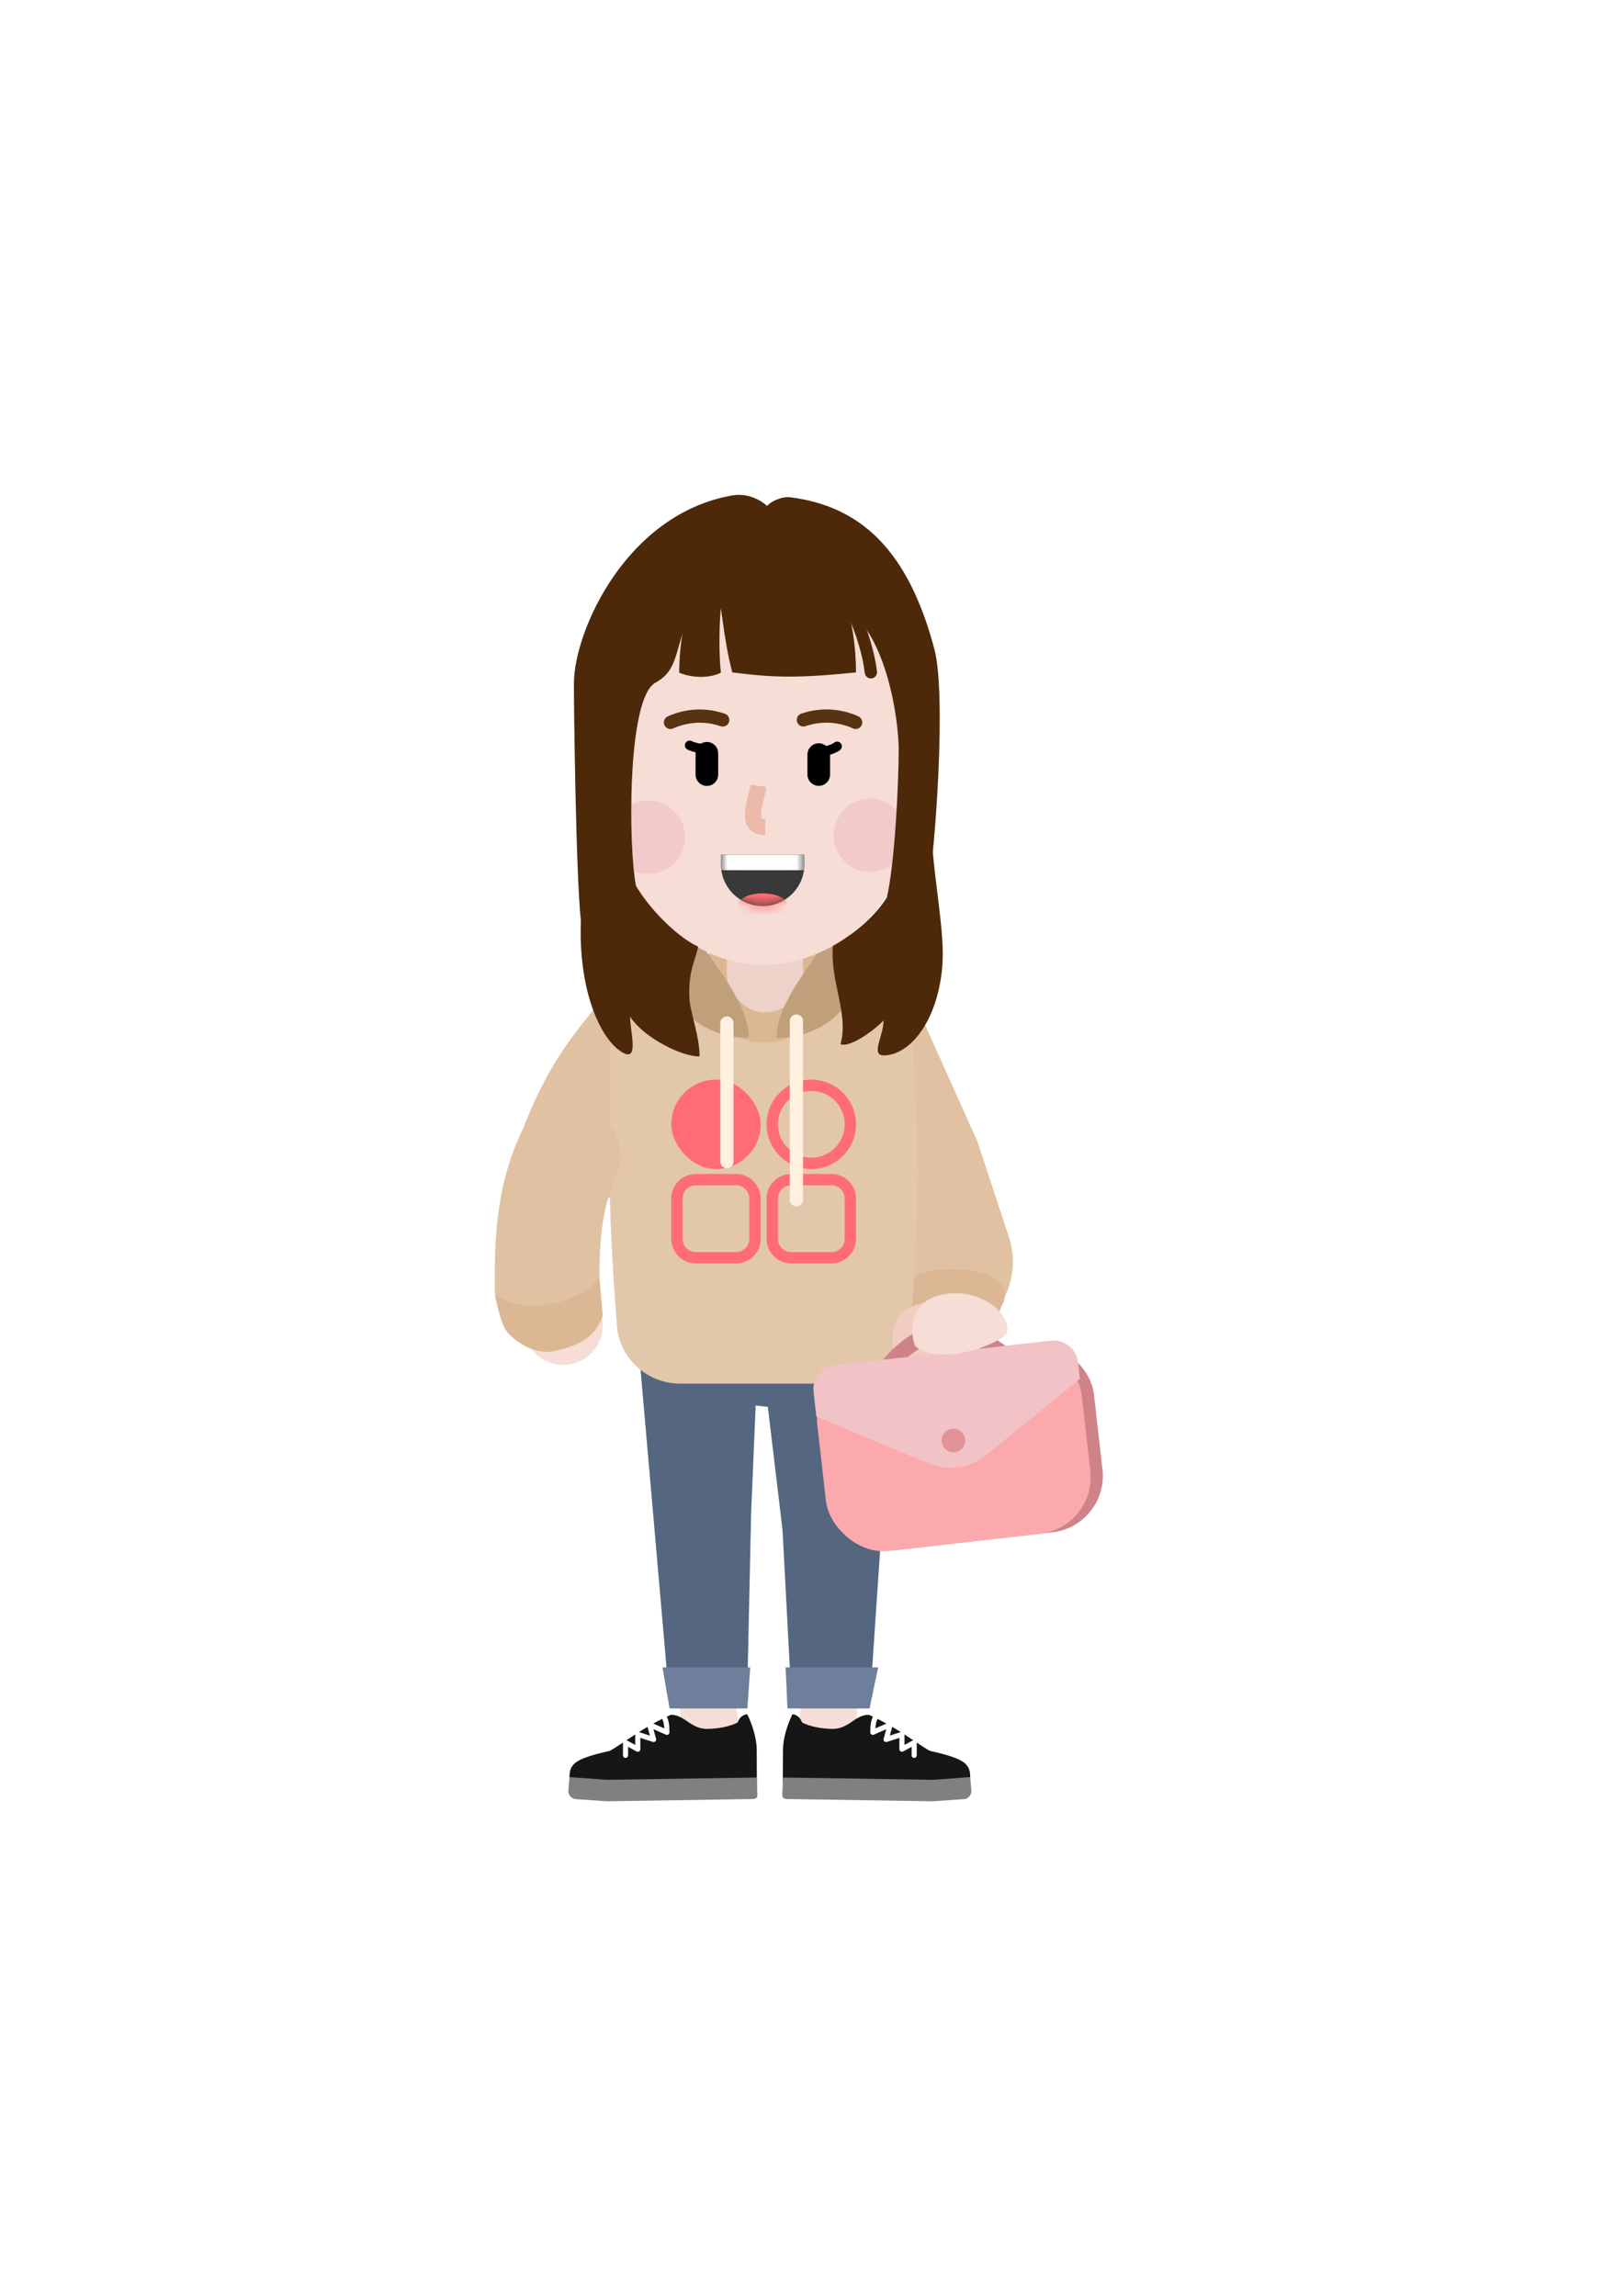 <svg width="162" height="232" viewBox="0 0 162 232" fill="none" xmlns="http://www.w3.org/2000/svg">
<g filter="url(#filter0_d_280_44284)">
<path d="M83.029 124.965C84.576 124.645 86.09 125.64 86.41 127.187C86.998 130.032 87.286 136.902 87.265 145.274L87.265 145.528C87.239 153.572 86.927 161.135 86.44 164.545C86.217 166.109 84.768 167.196 83.204 166.973C81.64 166.75 80.554 165.301 80.777 163.737C81.748 156.936 81.831 133.774 80.838 128.499L80.807 128.345C80.487 126.798 81.482 125.285 83.029 124.965Z" fill="#F6DDD6"/>
<path d="M68.901 126.728C69.221 125.181 70.734 124.186 72.281 124.506C73.813 124.823 74.803 126.31 74.512 127.84L74.503 127.887C73.478 132.846 73.553 156.486 74.534 163.355C74.757 164.919 73.67 166.368 72.106 166.591C70.542 166.815 69.093 165.728 68.87 164.164C68.388 160.788 68.078 153.325 68.047 145.35L68.046 145.109C68.019 136.599 68.306 129.603 68.901 126.728Z" fill="#F6DDD6"/>
<path d="M85.951 133.098L68.975 131.168L65.31 121.903L88.266 122.868L85.951 133.098Z" fill="#556681"/>
<path d="M76.649 124.171L90.528 123.189L88.091 159.326L79.843 158.945L79.081 144.596L76.649 124.171Z" fill="#556681"/>
<path d="M64.206 122.331L76.692 124.413L75.912 142.789L75.552 159.279L67.4 158.945L64.206 122.331Z" fill="#556681"/>
<path d="M66.948 158.468H75.821L75.532 162.618H67.671L66.948 158.468Z" fill="#6D7F9A"/>
<path d="M79.39 158.468H88.746L87.878 162.618H79.583L79.39 158.468Z" fill="#6D7F9A"/>
<path d="M58.606 171.772C58.587 169.584 58.885 168.253 60.787 167.358C62.689 166.465 64.481 164.746 67.771 163.272C67.771 163.272 68.205 163.19 68.91 163.571C69.511 163.896 70.284 164.694 71.449 164.685C72.713 164.673 73.84 164.405 74.54 164.038C74.843 163.21 75.514 163.204 75.514 163.204C75.514 163.204 76.459 165.002 76.475 166.809C76.49 168.615 76.489 171.616 76.489 171.616L58.606 171.772Z" fill="#161616"/>
<path d="M67.085 163.404C67.216 163.346 67.368 163.405 67.426 163.535C67.5 163.701 67.553 163.882 67.589 164.08C67.643 164.372 67.655 164.611 67.655 165.033C67.655 165.214 67.474 165.337 67.308 165.275L67.292 165.269L66.035 164.714L66.303 165.687C66.357 165.88 66.18 166.055 65.99 166.006L65.975 166.001L64.712 165.594L64.712 166.737C64.712 166.927 64.515 167.05 64.346 166.971L64.331 166.964L63.474 166.499L63.474 167.356C63.474 167.494 63.366 167.606 63.231 167.614L63.215 167.614C63.078 167.614 62.966 167.507 62.958 167.372L62.957 167.356V166.065C62.957 165.875 63.155 165.752 63.324 165.831L63.338 165.838L64.196 166.303L64.196 165.24C64.196 165.07 64.356 164.948 64.518 164.99L64.534 164.994L65.678 165.363L65.393 164.327C65.336 164.122 65.537 163.943 65.732 164.017L65.746 164.022L67.132 164.634C67.125 164.474 67.111 164.343 67.087 164.204L67.082 164.174C67.052 164.014 67.01 163.87 66.954 163.745C66.896 163.614 66.955 163.462 67.085 163.404Z" fill="white"/>
<path d="M59.325 167.526C59.908 167.315 60.526 167.154 61.711 166.886L61.208 168.336L61.222 169.987L57.85 170.017C57.712 170.018 57.466 169.835 57.584 169.09C57.73 168.159 58.496 167.827 59.325 167.526Z" fill="#161616"/>
<path d="M76.545 171.334L76.447 169.596L61.324 169.832L57.554 169.555L57.438 170.887C57.399 171.348 57.744 171.751 58.204 171.782L61.343 172L76.139 171.77C76.374 171.766 76.558 171.568 76.545 171.334Z" fill="#808080"/>
<path d="M96.997 171.772C97.016 169.584 96.718 168.253 94.816 167.358C92.913 166.465 91.122 164.746 87.831 163.272C87.831 163.272 87.398 163.19 86.693 163.571C86.091 163.896 85.318 164.694 84.153 164.685C82.889 164.673 81.762 164.405 81.062 164.038C80.759 163.21 80.088 163.204 80.088 163.204C80.088 163.204 79.144 165.002 79.128 166.809C79.112 168.615 79.114 171.616 79.114 171.616L96.997 171.772Z" fill="#161616"/>
<path d="M88.178 163.535C88.236 163.405 88.388 163.346 88.518 163.404C88.649 163.462 88.707 163.614 88.649 163.745C88.593 163.87 88.552 164.014 88.522 164.174C88.497 164.308 88.483 164.432 88.475 164.578L88.472 164.634L89.858 164.022C90.052 163.937 90.259 164.109 90.214 164.313L90.211 164.327L89.925 165.363L91.07 164.994C91.232 164.942 91.397 165.057 91.407 165.223L91.407 165.24L91.407 166.303L92.265 165.838C92.432 165.748 92.635 165.863 92.646 166.049L92.646 166.065V167.356C92.646 167.499 92.531 167.614 92.388 167.614C92.251 167.614 92.139 167.507 92.13 167.372L92.13 167.356L92.13 166.499L91.272 166.964C91.105 167.054 90.903 166.939 90.892 166.753L90.891 166.737L90.891 165.594L89.628 166.001C89.438 166.063 89.255 165.894 89.297 165.702L89.3 165.687L89.569 164.714L88.311 165.269C88.146 165.342 87.96 165.226 87.95 165.049L87.949 165.033L87.949 164.935C87.951 164.572 87.965 164.348 88.014 164.08C88.051 163.882 88.104 163.701 88.178 163.535Z" fill="white"/>
<path d="M96.278 167.526C95.694 167.315 95.076 167.154 93.891 166.886L94.395 168.336L94.38 169.987L97.753 170.017C97.891 170.018 98.137 169.835 98.019 169.09C97.873 168.159 97.107 167.827 96.278 167.526Z" fill="#161616"/>
<path d="M79.057 171.334L79.155 169.596L94.278 169.832L98.049 169.555L98.164 170.887C98.204 171.348 97.859 171.751 97.398 171.782L94.259 172L79.463 171.77C79.229 171.766 79.044 171.568 79.057 171.334Z" fill="#808080"/>
<path d="M61.464 90.189C63.438 87.722 67.038 87.322 69.505 89.296C71.948 91.25 72.364 94.798 70.457 97.263L70.399 97.337C70.137 97.664 68.345 99.867 67.835 100.516L67.805 100.554C66.512 102.207 65.666 103.506 64.814 105.228C64.343 106.178 63.877 107.252 63.4 108.5C62.272 111.451 58.965 112.929 56.014 111.801C53.062 110.672 51.585 107.365 52.713 104.414C53.315 102.84 53.924 101.436 54.56 100.151C55.766 97.714 57.006 95.799 58.704 93.619L58.865 93.412C59.49 92.62 61.266 90.438 61.464 90.189Z" fill="#E0C1A1"/>
<path d="M93.113 92.719C91.781 89.754 88.408 88.293 85.334 89.352C82.291 90.4 80.531 93.577 81.257 96.713L86.493 119.306C87.554 123.886 92.304 126.581 96.781 125.143C101.03 123.778 103.353 119.213 101.956 114.975L98.77 105.313L93.113 92.719Z" fill="#E0C1A1"/>
<path d="M93.383 118.566C90.793 119.214 92.064 121.077 92.096 122.285C97.054 122.285 99.883 123.254 100.582 123.476C100.772 123 101.077 122.285 101.345 121.713C102.817 118.566 96.816 117.708 93.383 118.566Z" fill="#DBB793"/>
<path d="M61.599 97.015C61.604 91.499 66.082 87.038 71.598 87.038H82.414C87.62 87.038 91.961 91.027 92.282 96.223C92.535 100.309 92.764 104.974 92.764 108.459C92.764 112.906 92.391 119.244 92.072 123.857C91.839 127.219 89.033 129.798 85.662 129.798H68.74C65.389 129.798 62.591 127.247 62.339 123.905C62.016 119.639 61.647 113.921 61.619 109.794C61.596 106.435 61.594 101.459 61.599 97.015Z" fill="#E3C7AB"/>
<path d="M77.274 95.37C80.711 95.37 83.498 92.538 83.498 89.046C83.498 85.553 80.711 82.722 77.274 82.722C73.837 82.722 71.051 85.553 71.051 89.046C71.051 92.538 73.837 95.37 77.274 95.37Z" fill="#DBB793"/>
<rect x="73.44" y="80.716" width="7.715" height="11.572" rx="3.857" fill="#EED1C9"/>
<rect x="67.838" y="99.084" width="9.034" height="9.034" rx="4.517" fill="#FF6C75"/>
<path fill-rule="evenodd" clip-rule="evenodd" d="M77.475 103.6C77.475 101.106 79.497 99.083 81.991 99.083C84.486 99.083 86.508 101.106 86.508 103.6C86.508 106.095 84.486 108.117 81.991 108.117C79.497 108.117 77.475 106.095 77.475 103.6ZM85.365 103.6C85.365 101.737 83.855 100.227 81.992 100.227C80.13 100.227 78.62 101.737 78.62 103.6C78.62 105.463 80.13 106.973 81.992 106.973C83.855 106.973 85.365 105.463 85.365 103.6Z" fill="#FF6C75"/>
<path fill-rule="evenodd" clip-rule="evenodd" d="M70.318 108.619H74.393C75.763 108.619 76.872 109.729 76.872 111.098V115.174C76.872 116.543 75.763 117.653 74.393 117.653H70.318C68.948 117.653 67.839 116.543 67.839 115.174V111.098C67.839 109.729 68.948 108.619 70.318 108.619ZM74.394 109.763H70.319C69.581 109.763 68.984 110.361 68.984 111.098V115.174C68.984 115.911 69.581 116.509 70.319 116.509H74.394C75.132 116.509 75.729 115.911 75.729 115.174V111.098C75.729 110.361 75.132 109.763 74.394 109.763Z" fill="#FF6C75"/>
<path fill-rule="evenodd" clip-rule="evenodd" d="M79.954 108.619H84.029C85.398 108.619 86.508 109.729 86.508 111.098V115.174C86.508 116.543 85.398 117.653 84.029 117.653H79.954C78.584 117.653 77.475 116.543 77.475 115.174V111.098C77.475 109.729 78.584 108.619 79.954 108.619ZM84.03 109.763H79.955C79.217 109.763 78.62 110.361 78.62 111.098V115.174C78.62 115.911 79.217 116.509 79.955 116.509H84.03C84.767 116.509 85.365 115.911 85.365 115.174V111.098C85.365 110.361 84.767 109.763 84.03 109.763Z" fill="#FF6C75"/>
<path d="M68.341 91.053C69.706 93.222 72.255 94.868 75.668 94.868C75.668 92.291 73.862 89.648 71.754 86.637C70.879 85.387 70.148 84.027 68.341 84.027C67.772 85.466 66.976 88.885 68.341 91.053Z" fill="#C09F7B"/>
<path d="M85.805 91.053C84.44 93.222 81.891 94.868 78.478 94.868C78.478 92.291 80.284 89.648 82.392 86.637C83.267 85.387 83.999 84.027 85.805 84.027C86.374 85.466 87.17 88.885 85.805 91.053Z" fill="#C09F7B"/>
<path d="M73.459 92.695C73.82 92.695 74.114 92.981 74.126 93.339L74.127 93.362V107.372C74.127 107.74 73.828 108.039 73.459 108.039C73.099 108.039 72.805 107.752 72.792 107.394L72.792 107.372V93.362C72.792 92.993 73.091 92.695 73.459 92.695Z" fill="#FFF0E0"/>
<path d="M80.487 92.494C80.847 92.494 81.141 92.78 81.154 93.138L81.154 93.161V111.229C81.154 111.598 80.855 111.896 80.487 111.896C80.126 111.896 79.832 111.61 79.82 111.252L79.819 111.229V93.161C79.819 92.793 80.118 92.494 80.487 92.494Z" fill="#FFF0E0"/>
<path d="M54.514 105.605C55.933 103.908 58.458 103.682 60.155 105.101C61.835 106.505 62.073 108.995 60.701 110.691L60.659 110.742C60.085 111.428 59.503 112.861 59.289 114.599C59.001 116.936 59.379 119.547 60.583 122.303C61.468 124.33 60.542 126.69 58.516 127.576C56.489 128.461 54.128 127.535 53.243 125.508C51.465 121.436 50.876 117.378 51.34 113.618C51.736 110.41 52.906 107.529 54.514 105.605Z" fill="#F6DDD6"/>
<path d="M52.579 104.633C53.796 101.977 56.937 100.81 59.594 102.028C62.251 103.245 63.418 106.386 62.2 109.043C61.934 109.623 61.707 110.223 61.514 110.85C61.111 112.16 60.859 113.579 60.723 115.2L60.712 115.329C60.609 116.634 60.585 117.713 60.584 120L60.584 120.162C60.584 123.085 58.214 125.454 55.292 125.454C52.369 125.454 50 123.085 50 120.162L50.001 119.302C50.007 117.217 50.041 116.03 50.158 114.548L50.162 114.49C50.353 112.091 50.738 109.884 51.398 107.737C51.725 106.675 52.117 105.641 52.579 104.633Z" fill="#E0C1A1"/>
<path d="M51.29 124.621C50.504 123.707 50.042 120.843 50.042 120.843C53.691 123.307 59.222 121.088 60.581 119.135L60.917 122.96C60.118 125.155 58.51 125.915 56.172 126.485C54.075 126.995 52.075 125.535 51.29 124.621Z" fill="#DBB793"/>
<path d="M93.286 121.653C89.841 122.331 89.909 125.453 90.496 126.883C93.09 128.956 98.964 126.647 99.649 125.658C100.577 124.318 97.593 120.805 93.286 121.653Z" fill="#F2CCC1"/>
<path d="M95.667 123.759C97.244 123.735 98.847 124.253 100.391 125.164C101.538 125.84 102.601 126.713 103.308 127.492L103.354 127.542L102.145 128.622C101.549 127.955 100.594 127.165 99.568 126.56C98.26 125.789 96.936 125.361 95.692 125.38C94.481 125.398 93.249 125.929 92.074 126.859C91.165 127.579 90.345 128.503 89.843 129.29L89.809 129.345L88.434 128.486C89.029 127.533 89.989 126.442 91.068 125.588C92.501 124.454 94.057 123.783 95.667 123.759Z" fill="#CF8388"/>
<rect x="83.183" y="128.175" width="26.888" height="19.165" rx="5.75" transform="rotate(-6.5 83.183 128.175)" fill="#CF8388"/>
<rect x="81.951" y="128.315" width="26.888" height="19.165" rx="5.75" transform="rotate(-6.5 81.951 128.315)" fill="#FCA9AE"/>
<path d="M93.831 137.858L82.501 133.129L82.222 130.683C82.067 129.323 83.044 128.095 84.404 127.94L106.193 125.457C107.554 125.302 108.782 126.279 108.937 127.64L109.129 129.325L99.637 137.021C98.003 138.347 95.773 138.668 93.831 137.858Z" fill="#F1C3C6"/>
<path d="M96.49 136.734C97.144 136.66 97.614 136.069 97.539 135.415C97.465 134.761 96.874 134.292 96.22 134.366C95.566 134.441 95.096 135.031 95.171 135.685C95.245 136.339 95.836 136.809 96.49 136.734Z" fill="#E29398"/>
<path d="M95.289 120.794C91.844 121.473 91.912 124.595 92.499 126.024C95.094 128.097 100.967 125.789 101.652 124.799C102.58 123.459 99.596 119.946 95.289 120.794Z" fill="#F6DDD6"/>
<path d="M61.57 58.178C61.57 50.058 68.49 43.476 77.027 43.476C85.564 43.476 92.485 50.058 92.485 58.178V72.802C91.239 82.287 83.759 87.504 77.027 87.504C70.296 87.504 62.484 81.181 61.57 72.802V58.178Z" fill="#F6DDD6"/>
<path fill-rule="evenodd" clip-rule="evenodd" d="M72.872 76.35C72.862 76.471 72.856 76.592 72.856 76.715V77.329C72.856 79.66 74.746 81.549 77.076 81.549C79.407 81.549 81.296 79.66 81.296 77.329V76.715C81.296 76.592 81.291 76.471 81.28 76.35H72.872Z" fill="#393939"/>
<mask id="mask0_280_44284" style="mask-type:luminance" maskUnits="userSpaceOnUse" x="72" y="75" width="10" height="7">
<path fill-rule="evenodd" clip-rule="evenodd" d="M72.98 75.696C72.899 76.022 72.856 76.364 72.856 76.715V77.329C72.856 79.659 74.746 81.549 77.076 81.549C79.407 81.549 81.296 79.659 81.296 77.329V76.715C81.296 76.364 81.253 76.022 81.172 75.696H72.98Z" fill="white"/>
</mask>
<g mask="url(#mask0_280_44284)">
<path d="M77.076 82.776C78.481 82.776 79.62 82.213 79.62 81.52C79.62 80.826 78.481 80.264 77.076 80.264C75.67 80.264 74.531 80.826 74.531 81.52C74.531 82.213 75.67 82.776 77.076 82.776Z" fill="#FF6C6C"/>
<rect x="72.856" y="76.35" width="8.44" height="1.577" fill="white"/>
</g>
<path d="M68.388 62.038C69.875 61.585 71.542 61.525 73.258 62.114C73.607 62.234 73.793 62.613 73.673 62.962C73.553 63.31 73.174 63.496 72.825 63.377C71.402 62.888 70.015 62.938 68.778 63.315C68.572 63.378 68.39 63.444 68.235 63.51L68.163 63.541C68.115 63.562 68.084 63.578 68.069 63.586C67.742 63.757 67.339 63.632 67.167 63.306C66.996 62.979 67.121 62.576 67.448 62.404L67.475 62.39C67.53 62.362 67.61 62.325 67.715 62.281C67.912 62.197 68.137 62.115 68.388 62.038Z" fill="#583311"/>
<path d="M80.972 62.109C82.688 61.521 84.355 61.58 85.842 62.034C86.093 62.11 86.319 62.193 86.516 62.276L86.596 62.311C86.679 62.347 86.741 62.378 86.783 62.4C87.109 62.571 87.235 62.974 87.063 63.301C86.895 63.62 86.506 63.747 86.183 63.592L86.149 63.575C86.122 63.561 86.07 63.537 85.995 63.505C85.84 63.44 85.658 63.373 85.453 63.31C84.215 62.933 82.829 62.884 81.405 63.372C81.057 63.492 80.677 63.306 80.557 62.957C80.438 62.609 80.624 62.229 80.972 62.109Z" fill="#583311"/>
<path d="M65.528 78.306C67.58 78.306 69.242 76.643 69.242 74.592C69.242 72.541 67.58 70.878 65.528 70.878C63.477 70.878 61.815 72.541 61.815 74.592C61.815 76.643 63.477 78.306 65.528 78.306Z" fill="#F2CACA"/>
<path d="M84.289 65.046C84.489 64.874 84.79 64.897 84.962 65.097C85.133 65.297 85.11 65.598 84.91 65.77C84.863 65.81 84.788 65.864 84.68 65.926C84.518 66.02 84.319 66.112 84.081 66.196C83.889 66.263 83.679 66.324 83.448 66.375C83.191 66.432 82.937 66.27 82.879 66.013C82.822 65.756 82.984 65.501 83.242 65.444C83.435 65.401 83.608 65.352 83.763 65.297C83.931 65.237 84.068 65.176 84.175 65.116L84.201 65.101C84.258 65.068 84.287 65.048 84.289 65.046Z" fill="black"/>
<path d="M82.744 65.1C83.367 65.1 83.873 65.597 83.888 66.216L83.888 66.245L83.888 68.257C83.888 68.889 83.376 69.402 82.744 69.402C82.122 69.401 81.616 68.905 81.6 68.286L81.6 68.257L81.6 66.245C81.6 65.613 82.112 65.1 82.744 65.1Z" fill="black"/>
<path d="M69.274 65.081C69.395 64.856 69.672 64.767 69.9 64.877L69.93 64.892L69.96 64.906C69.972 64.912 69.984 64.917 69.997 64.922C70.079 64.957 70.177 64.992 70.291 65.025C70.626 65.123 71.014 65.182 71.45 65.182C71.713 65.182 71.927 65.395 71.927 65.659C71.927 65.922 71.713 66.135 71.45 66.135C70.92 66.135 70.443 66.063 70.024 65.941C69.875 65.897 69.743 65.85 69.628 65.802L69.582 65.782C69.532 65.76 69.494 65.741 69.468 65.727C69.236 65.602 69.149 65.313 69.274 65.081Z" fill="black"/>
<path d="M71.438 64.968C72.06 64.968 72.566 65.464 72.581 66.083L72.582 66.112V68.263C72.582 68.895 72.069 69.407 71.438 69.407C70.815 69.407 70.309 68.911 70.294 68.292L70.293 68.263V66.112C70.293 65.48 70.806 64.968 71.438 64.968Z" fill="black"/>
<path d="M75.845 69.296L77.451 69.515L77.441 69.585C77.403 69.848 77.359 70.041 77.213 70.637L77.119 71.019C77.106 71.073 77.094 71.122 77.083 71.171L77.054 71.296C76.913 71.926 76.874 72.338 76.933 72.583L76.939 72.606C76.972 72.728 77.024 72.757 77.311 72.758L77.338 72.758V74.379C76.282 74.379 75.571 73.86 75.356 72.959C75.224 72.407 75.278 71.809 75.469 70.955L75.497 70.834C75.516 70.751 75.536 70.667 75.559 70.57L75.713 69.945C75.784 69.652 75.813 69.512 75.835 69.364L75.845 69.296Z" fill="#EBBAAA"/>
<path d="M87.918 78.105C89.942 78.105 91.582 76.442 91.582 74.391C91.582 72.34 89.942 70.677 87.918 70.677C85.895 70.677 84.255 72.34 84.255 74.391C84.255 76.442 85.895 78.105 87.918 78.105Z" fill="#F2CACA"/>
<path d="M89.569 80.966C90.472 77.151 90.823 68.871 90.823 65.658C90.823 62.938 89.573 52.639 84.198 50.803C80.233 49.448 71.501 50.753 70.698 49.598C67.938 55.219 68.939 57.49 66.231 58.983C63.321 60.589 63.521 75.847 64.273 79.51C64.354 79.642 64.438 79.776 64.525 79.912C66.076 82.344 68.791 84.88 70.547 85.633C70.447 86.654 69.453 88.095 69.688 91.106C69.839 92.537 70.698 94.73 70.698 96.732C69.052 96.812 65.111 94.92 63.681 92.727C63.681 94.348 64.721 97.636 62.632 96.16C60.537 94.678 58.444 89.874 58.702 82.993C58.206 78.62 57.983 60.971 58.001 58.983C58.047 53.746 63.257 41.971 73.96 40.063C75.767 39.74 77.122 40.747 77.524 41.117C77.825 40.747 78.929 40.123 79.882 40.245C86.957 41.153 91.786 45.548 94.437 55.621C95.665 60.286 94.477 76.144 93.835 79.51C91.927 78.456 88.665 84.78 89.569 80.966Z" fill="#4D2909"/>
<path d="M68.641 57.963C68.641 54.851 69.343 50.535 70.849 47.925C71.853 47.457 74.362 46.801 73.559 47.925C72.756 49.05 72.522 55.086 72.856 57.963C71.853 58.498 70.046 58.565 68.641 57.963Z" fill="#4D2909"/>
<path d="M86.507 57.94C86.507 53.112 85.202 49.783 84.299 46.989C80.037 46.522 71.279 44.462 72.153 47.942C73.056 51.539 73.056 54.35 74.006 57.94C78.268 58.473 80.541 58.539 86.507 57.94Z" fill="#4D2909"/>
<path d="M83.389 47.125C83.646 46.899 84.038 46.925 84.264 47.182C84.947 47.96 85.897 49.593 86.711 51.416L86.743 51.488C87.714 53.678 88.4 55.91 88.629 57.857C88.669 58.197 88.426 58.505 88.086 58.545C87.746 58.585 87.438 58.342 87.398 58.002C87.185 56.193 86.535 54.075 85.61 51.99L85.551 51.858C84.79 50.164 83.912 48.66 83.332 48C83.106 47.743 83.132 47.351 83.389 47.125Z" fill="#4D2909"/>
<path d="M95.214 87.841C95.555 84.376 94.395 79.209 94.144 74.291C94.144 74.291 93.081 74.19 92.856 74.291C92.63 74.391 92.278 74.542 92.278 74.542C91.726 76.097 91.701 77.754 89.292 81.166C87.781 83.307 85.428 84.88 84.173 85.583C83.872 89.163 85.801 92.441 84.943 95.492C85.746 95.894 88.09 94.348 89.292 93.109C89.292 94.634 87.972 96.636 89.292 96.636C91.852 96.636 94.668 93.395 95.214 87.841Z" fill="#4D2909"/>
</g>
<defs>
<filter id="filter0_d_280_44284" x="0" y="0" width="161.455" height="232" filterUnits="userSpaceOnUse" color-interpolation-filters="sRGB">
<feFlood flood-opacity="0" result="BackgroundImageFix"/>
<feColorMatrix in="SourceAlpha" type="matrix" values="0 0 0 0 0 0 0 0 0 0 0 0 0 0 0 0 0 0 127 0" result="hardAlpha"/>
<feOffset dy="10"/>
<feGaussianBlur stdDeviation="25"/>
<feComposite in2="hardAlpha" operator="out"/>
<feColorMatrix type="matrix" values="0 0 0 0 0 0 0 0 0 0 0 0 0 0 0 0 0 0 0.3 0"/>
<feBlend mode="normal" in2="BackgroundImageFix" result="effect1_dropShadow_280_44284"/>
<feBlend mode="normal" in="SourceGraphic" in2="effect1_dropShadow_280_44284" result="shape"/>
</filter>
</defs>
</svg>
